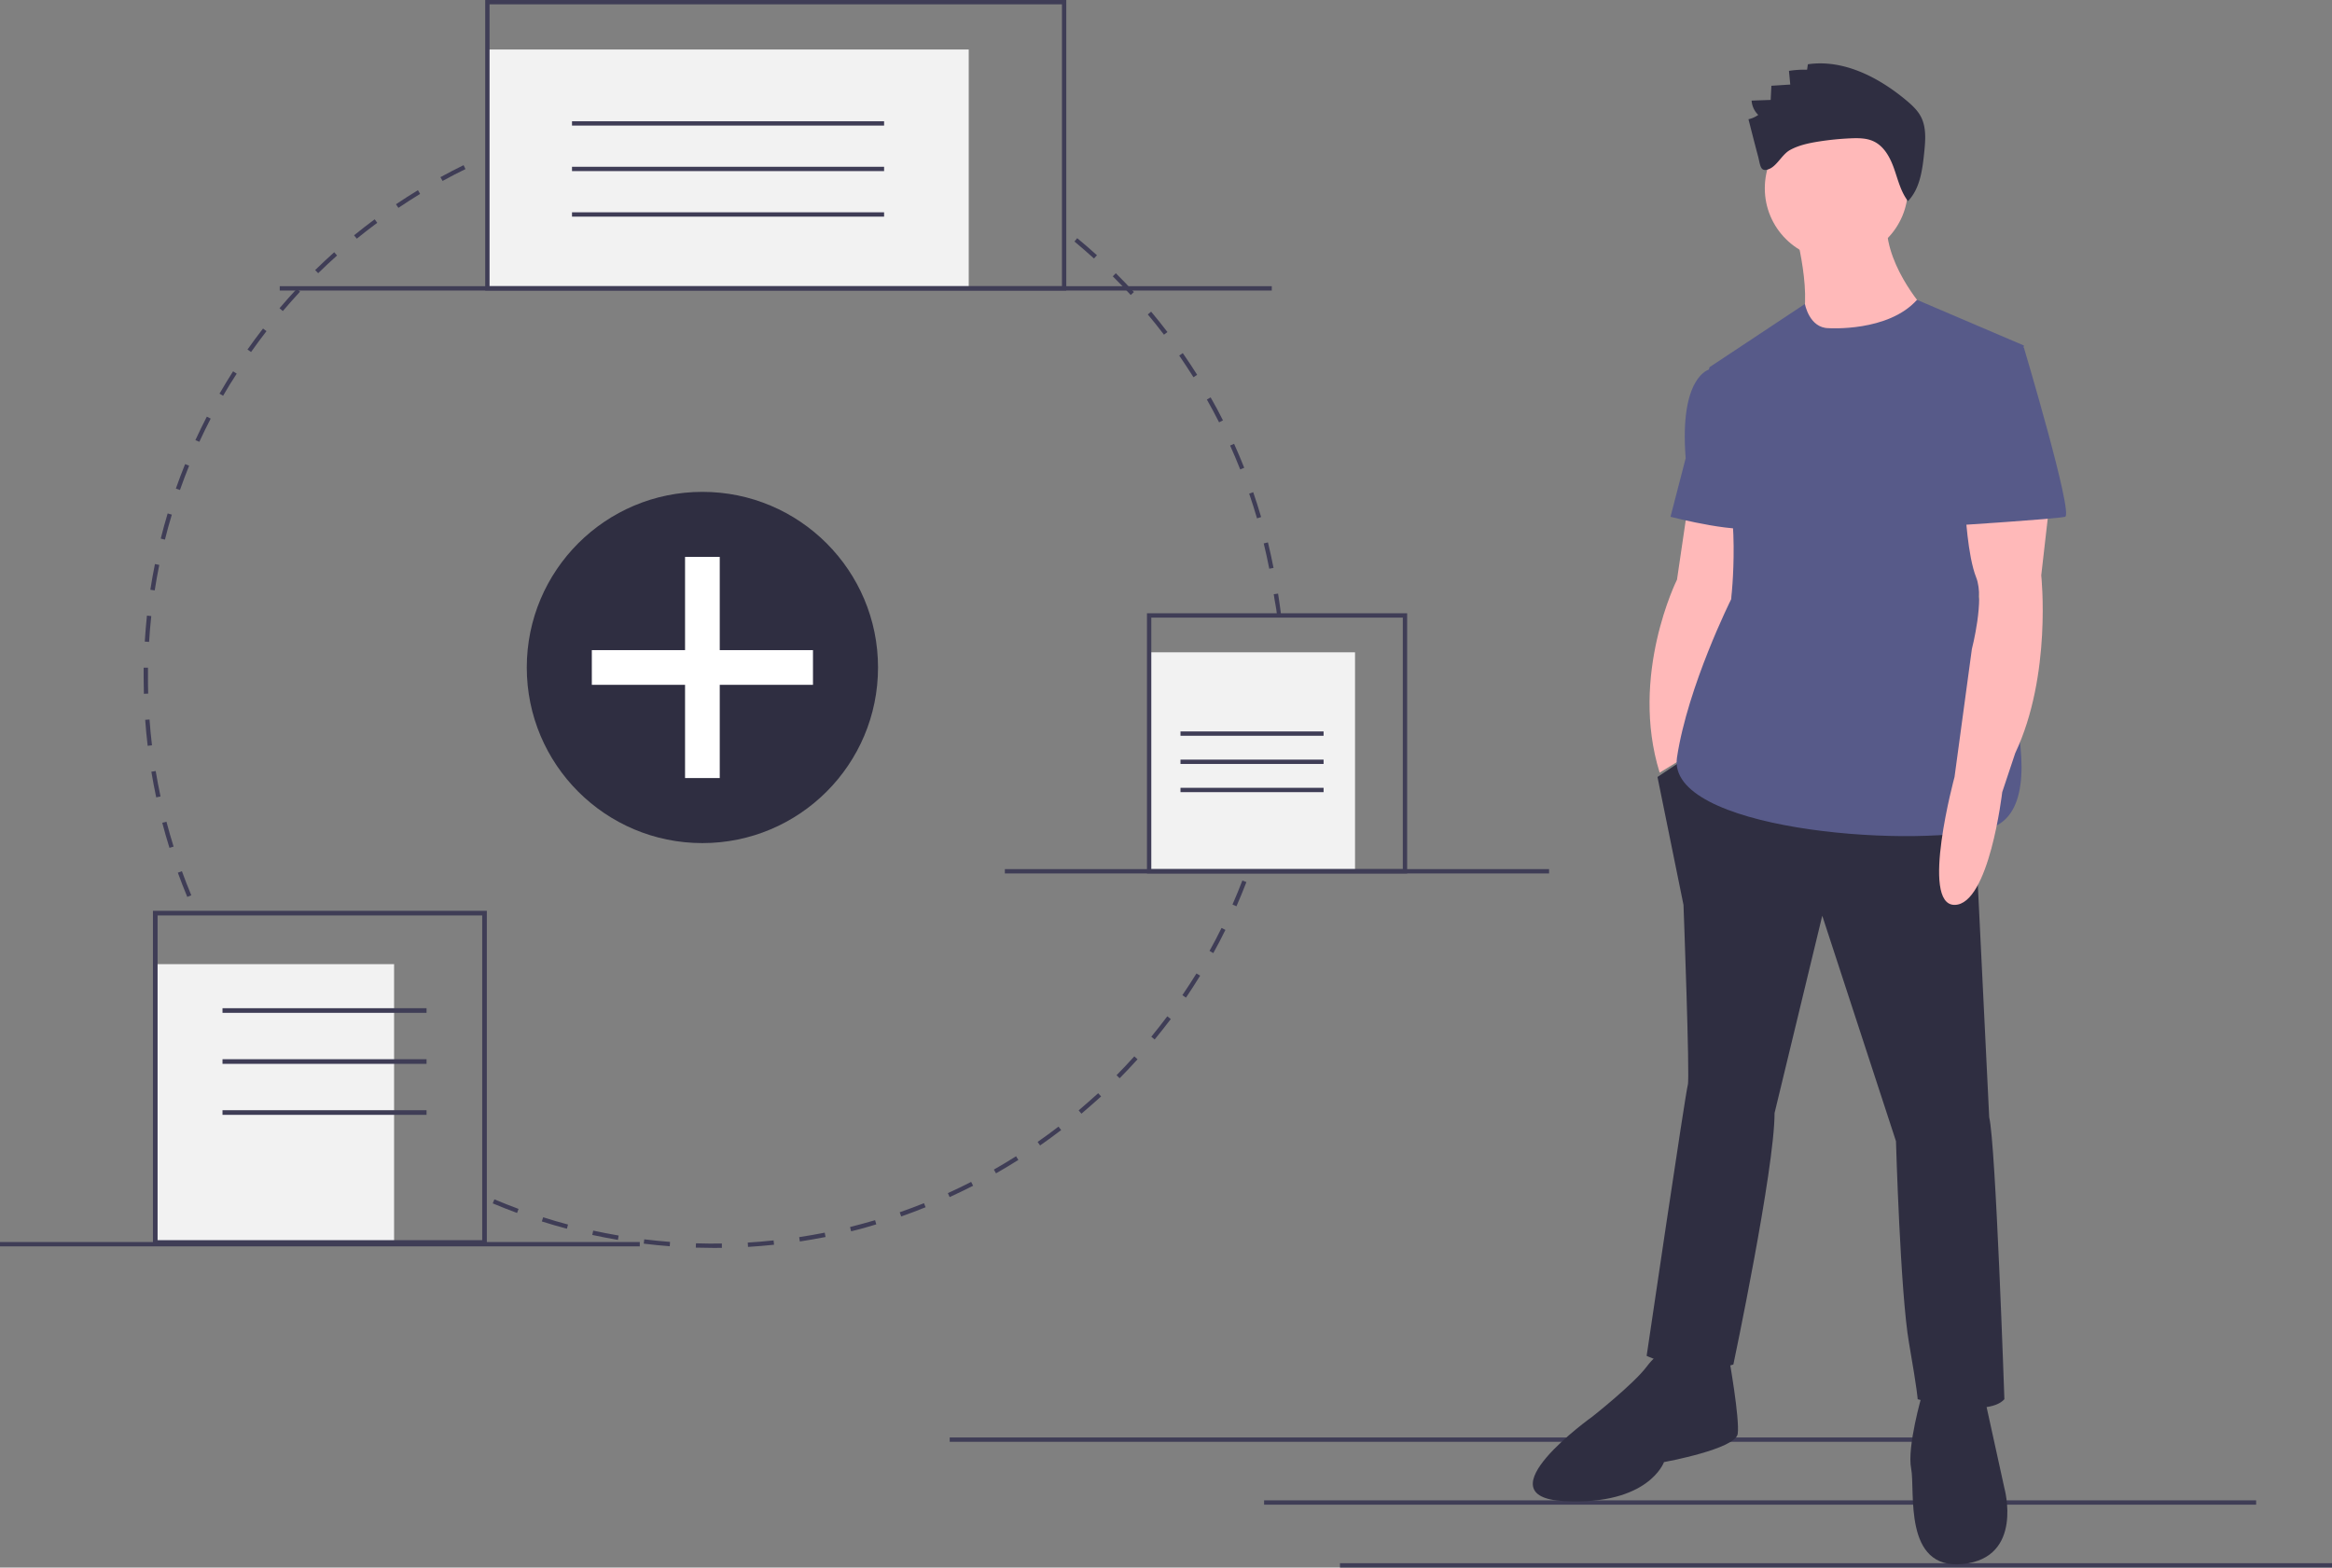 <svg id="fc1f5aea-a643-4136-ad0f-c5867679d735" xmlns="http://www.w3.org/2000/svg" viewBox="0 0 1075.56 723"><rect x="0" y="0" width="1075.56" height="723" fill="#808080" stroke="none"/><defs><style>.cls-1{fill:#3f3d56;}.cls-2{fill:#ffb9b9;}.cls-3{fill:#2f2e41;}.cls-4{fill:#575a89;}.cls-5{fill:#fff;}.cls-6{fill:#f2f2f2;}</style></defs><rect class="cls-1" x="618.02" y="721" width="457.55" height="2"/><rect class="cls-1" x="583.02" y="692" width="457.55" height="2"/><rect class="cls-1" x="438.02" y="663" width="457.55" height="2"/><path class="cls-1" d="M329.25,575.58c-2.77,0-5.57-.05-8.33-.13l.07-2c3.95.12,8,.16,11.95.1l0,2C331.73,575.57,330.49,575.58,329.25,575.58Zm15.75-.47-.12-2c4-.24,8-.57,11.91-1l.21,2c-4,.42-8,.75-12,1Zm-36.1-.31c-4-.3-8-.7-12-1.19l.24-2c3.94.49,7.94.88,11.89,1.19Zm60-2.2-.3-2c3.93-.6,7.89-1.29,11.77-2.06l.39,2C376.89,571.3,372.9,572,368.94,572.6ZM285,571.87c-3.95-.67-7.92-1.44-11.83-2.28l.43-2c3.87.84,7.82,1.61,11.73,2.27Zm107.54-4-.48-1.94c3.86-1,7.74-2,11.54-3.14l.56,1.92C400.35,565.89,396.44,567,392.55,567.91Zm-131.07-1.15c-3.87-1-7.76-2.16-11.56-3.36l.6-1.91c3.78,1.2,7.64,2.32,11.47,3.34Zm154.16-5.7-.66-1.89c3.74-1.3,7.51-2.71,11.19-4.18l.75,1.86C423.2,558.33,419.41,559.75,415.64,561.06Zm-177.15-1.57c-3.75-1.38-7.53-2.86-11.23-4.42l.78-1.85c3.67,1.55,7.41,3,11.14,4.4ZM438,552.13l-.83-1.82c3.59-1.64,7.21-3.38,10.74-5.19l.91,1.78C445.23,548.72,441.59,550.48,438,552.13Zm21.39-10.94-1-1.74c3.45-2,6.89-4,10.23-6.15l1.07,1.69C466.31,537.12,462.84,539.21,459.36,541.19Zm20.33-12.86-1.15-1.64c3.25-2.27,6.49-4.64,9.63-7.06l1.22,1.59C486.22,523.65,483,526.05,479.69,528.33Zm-304.83-2.82c-3.23-2.34-6.45-4.8-9.58-7.3l1.24-1.56c3.11,2.48,6.31,4.92,9.52,7.24Zm323.9-11.84-1.29-1.53c3-2.55,6-5.22,9-7.91l1.36,1.47C504.85,508.41,501.81,511.09,498.76,513.67ZM156,510.48c-3-2.63-6-5.37-8.88-8.14l1.38-1.44c2.87,2.75,5.83,5.47,8.81,8.08Zm360.4-13.16-1.43-1.4c2.79-2.83,5.55-5.76,8.2-8.7l1.49,1.34c-2.67,3-5.45,5.91-8.26,8.76Zm-377.78-3.51c-2.75-2.9-5.48-5.9-8.09-8.91l1.51-1.31c2.59,3,5.3,6,8,8.84Zm393.9-14.38L531,478.16c2.52-3.07,5-6.23,7.38-9.41L540,470C537.6,473.15,535.1,476.34,532.56,479.43Zm-409.67-3.8c-2.48-3.13-4.92-6.36-7.25-9.6l1.62-1.17c2.32,3.22,4.74,6.43,7.19,9.53ZM547,460.14,545.33,459c2.23-3.28,4.42-6.66,6.49-10l1.71,1C551.43,453.42,549.23,456.83,547,460.14Zm-438.16-4c-2.17-3.34-4.31-6.78-6.33-10.22l1.72-1c2,3.42,4.13,6.83,6.29,10.14ZM559.6,439.6l-1.75-1c1.92-3.48,3.79-7,5.55-10.61l1.79.89C563.42,432.5,561.54,436.09,559.6,439.6ZM570.28,418l-1.83-.8c1.59-3.64,3.12-7.37,4.55-11.08l1.87.72C573.43,410.55,571.89,414.31,570.28,418Zm-483.9-4.31c-1.53-3.68-3-7.44-4.36-11.19l1.88-.68c1.35,3.71,2.8,7.45,4.32,11.1Zm492.55-18.22-1.9-.63c1.25-3.76,2.43-7.6,3.5-11.42l1.93.54C581.37,387.78,580.19,391.65,578.93,395.44ZM78.16,391.06c-1.19-3.81-2.31-7.7-3.32-11.57l1.93-.51c1,3.84,2.12,7.7,3.3,11.49Zm507.29-18.79-2-.46c.9-3.85,1.71-7.79,2.43-11.7l2,.37C587.18,364.41,586.35,368.38,585.45,372.27Zm-513.4-4.5c-.83-3.9-1.58-7.88-2.24-11.83l2-.33c.65,3.92,1.4,7.87,2.23,11.74Zm517.76-19.18-2-.27c.54-3.92,1-7.91,1.36-11.88l2,.18c-.36,4-.82,8-1.36,12ZM68.11,344c-.47-4-.86-8-1.15-12l2-.15c.29,4,.67,8,1.14,11.9ZM592,324.61l-2-.09c.18-4,.27-8,.27-11.94h2c0,4-.09,8-.27,12ZM66.36,320c-.07-2.45-.11-4.95-.11-7.43,0-1.54,0-3.08,0-4.61l2,0c0,1.52,0,3.05,0,4.58,0,2.46,0,4.94.1,7.38Zm2.41-23.95-2-.12c.25-4,.59-8,1-12l2,.22c-.42,3.93-.77,7.94-1,11.9ZM589,283.86c-.4-3.94-1-5.86-1.53-9.79l2-.29c.58,4,1.09,7,1.49,11ZM71.34,272.31l-2-.31c.62-3.95,1.33-7.94,2.12-11.85l2,.4c-.79,3.88-1.49,7.83-2.1,11.76Zm514.07-10c-.76-3.9-1.62-7.82-2.56-11.67l1.95-.47c.94,3.87,1.81,7.83,2.58,11.76ZM76.08,248.89l-1.94-.48c1-3.88,2-7.78,3.19-11.61l1.92.57C78.11,241.17,77,245.05,76.08,248.89Zm503.68-9.81c-1.11-3.81-2.33-7.64-3.62-11.39L578,227c1.3,3.78,2.53,7.64,3.65,11.48ZM83,226l-1.89-.66c1.33-3.78,2.77-7.58,4.27-11.29l1.85.75c-1.49,3.68-2.91,7.45-4.23,11.2Zm489-9.49c-1.45-3.69-3-7.38-4.64-11l1.82-.83c1.64,3.64,3.21,7.36,4.68,11.07Zm-480-12.71L90.12,203c1.67-3.64,3.45-7.29,5.28-10.84l1.78.91C95.36,196.55,93.6,200.17,91.94,203.78Zm470.27-9c-1.79-3.53-3.69-7.07-5.64-10.52l1.74-1c2,3.47,3.88,7,5.68,10.59Zm-459.3-12.23-1.73-1c2-3.46,4.1-6.93,6.26-10.31l1.68,1.08C107,175.64,104.89,179.08,102.91,182.52ZM550.46,174c-2.12-3.36-4.33-6.71-6.58-10l1.64-1.14c2.27,3.27,4.5,6.65,6.63,10ZM115.79,162.36l-1.64-1.15c2.31-3.27,4.72-6.53,7.17-9.69l1.58,1.22C120.47,155.88,118.08,159.11,115.79,162.36Zm421.06-8c-2.41-3.16-4.92-6.3-7.46-9.33l1.53-1.29c2.56,3.06,5.09,6.22,7.52,9.4Zm-406.41-10.9-1.52-1.3c2.59-3,5.28-6.06,8-9l1.47,1.36C135.69,137.45,133,140.45,130.44,143.47Zm391.07-7.41c-2.69-2.92-5.47-5.82-8.28-8.61l1.41-1.42c2.83,2.81,5.64,5.73,8.34,8.68ZM146.75,126l-1.4-1.43c2.86-2.8,5.82-5.57,8.79-8.23l1.33,1.5c-2.95,2.63-5.89,5.38-8.72,8.16Zm357.81-6.78c-2.94-2.67-6-5.31-9-7.83l1.27-1.54c3.08,2.54,6.14,5.19,9.11,7.88Zm-340-9.14-1.26-1.55c3.09-2.52,6.29-5,9.5-7.38l1.2,1.61c-3.19,2.36-6.37,4.82-9.44,7.32Zm19.19-14.21-1.12-1.66c3.31-2.23,6.72-4.41,10.13-6.49l1,1.71C190.41,91.49,187,93.66,183.75,95.87Zm20.38-12.4-1-1.76c3.51-1.92,7.1-3.78,10.68-5.53l.88,1.8c-3.56,1.74-7.12,3.58-10.6,5.49ZM445.5,78.83c-3.55-1.77-7.2-3.48-10.83-5.09l.81-1.83c3.66,1.62,7.33,3.34,10.92,5.13ZM225.56,73l-.8-1.84c3.66-1.58,7.41-3.11,11.13-4.52l.71,1.87c-3.7,1.4-7.41,2.91-11,4.49Zm198.05-3.84c-3.71-1.43-7.5-2.8-11.27-4.07l.64-1.9c3.8,1.28,7.62,2.66,11.35,4.11ZM247.86,64.52l-.62-1.9c3.8-1.25,7.68-2.42,11.53-3.49l.53,1.93C255.48,62.12,251.64,63.28,247.86,64.52Zm153.07-3c-3.82-1.09-7.71-2.1-11.57-3l.46-1.94c3.89.91,7.81,1.93,11.66,3Zm-130-3.41-.45-2c3.9-.89,7.87-1.7,11.8-2.41l.35,2C278.69,56.44,274.75,57.24,270.89,58.13Zm106.78-2.07c-3.89-.73-7.86-1.38-11.79-1.93l.28-2c4,.55,8,1.21,11.88,1.94ZM294.4,53.88l-.27-2c4-.53,8-1,12-1.32l.17,2C302.32,52.92,298.33,53.36,294.4,53.88ZM354,52.74c-3.94-.37-7.95-.66-11.92-.85l.09-2c4,.19,8,.48,12,.85Zm-35.82-.93-.08-2c3.67-.15,7.42-.23,11.13-.23h.91v2h-.9C325.57,51.58,321.85,51.66,318.2,51.81Z"/><path class="cls-2" d="M778.46,233.36l-5,34s-22,44-8,89l18-11s14-54,14-58,6-51,6-51Z"/><path class="cls-3" d="M788.46,342.36l-24,16,12,59s3,80,2,83-19,125-19,125,21,10,40,4c0,0,19-90,19-116l22-91,34,104s2,70,6,93,4,26,4,26,32,9,40,0c0,0-4-118-7-130l-7-143Z"/><path class="cls-3" d="M767.46,625.36s-2-3-8,5-25,23-25,23-52,37-13,39,46-18,46-18,33-6,34-13-4-35-4-35Z"/><path class="cls-3" d="M886.46,643.36s-7,24-5,34-4,47,24,44,19-35,19-35l-9-41Z"/><circle class="cls-2" cx="846.96" cy="86.86" r="33"/><path class="cls-2" d="M827.46,104.36s10,35,2,48,54,2,58-10c0,0-20-22-17-43Z"/><path class="cls-4" d="M843.46,151.36s27.38,1.85,40.69-13.07l49.31,21.07-21,116s42,98,4,107-148,0-143-33,25-73,25-73,5-44-6-64-4-43-4-43l44-29.16S834.46,151.36,843.46,151.36Z"/><path class="cls-4" d="M800.46,170.36h-12s-14,3-11,41l-7,27s35,9,40,4S800.46,170.36,800.46,170.36Z"/><path class="cls-2" d="M945.46,230.36l-4,35s5,46-12,82l-6,18s-6,52-22,52,0-59,0-59l8-59s6-23,2-33-5-31-5-31Z"/><path class="cls-3" d="M838.85,65.27a131.08,131.08,0,0,1,14.79-1.47c3.59-.15,7.33-.13,10.57,1.42,4.89,2.33,7.63,7.59,9.42,12.7S876.7,88.49,880,92.76c5.54-5.77,6.65-14.37,7.47-22.32.58-5.6,1.09-11.57-1.49-16.57-1.6-3.08-4.23-5.48-6.89-7.69-12.72-10.59-28.88-18.92-45.26-16.54l-.38,2.52a45.77,45.77,0,0,0-8.35.53L825.7,39l-8.7.55-.33,6.54-8.8.31A10.16,10.16,0,0,0,810.94,53,12.36,12.36,0,0,1,806.42,55c1.47,5.67,2.89,11.37,4.41,17,1.12,4.18.92,7.86,5.39,5.83,3.41-1.55,5.72-6.49,9.16-8.52C829.44,67,834.25,66,838.85,65.27Z"/><path class="cls-4" d="M919.46,160.36h14s23,77,19,78-51,4-51,4Z"/><circle class="cls-3" cx="323.96" cy="307.86" r="81"/><polygon class="cls-5" points="374.96 299.86 331.96 299.86 331.96 256.86 315.96 256.86 315.96 299.86 272.96 299.86 272.96 315.86 315.96 315.86 315.96 358.86 331.96 358.86 331.96 315.86 374.96 315.86 374.96 299.86"/><rect class="cls-6" x="71.61" y="444.69" width="110.15" height="128.33"/><path class="cls-1" d="M224.54,574.09h-154v-154h154ZM72.68,572H222.4V422.23H72.68Z"/><rect class="cls-1" x="102.62" y="465.01" width="94.11" height="2.14"/><rect class="cls-1" x="102.62" y="488.54" width="94.11" height="2.14"/><rect class="cls-1" x="102.62" y="512.06" width="94.11" height="2.14"/><rect class="cls-6" x="224.79" y="22.83" width="222" height="110.17"/><path class="cls-1" d="M491.79,134h-268V0h268Zm-266-2h264V2h-264Z"/><rect class="cls-1" x="263.82" y="55.92" width="143.94" height="2"/><rect class="cls-1" x="263.82" y="76.92" width="143.94" height="2"/><rect class="cls-1" x="263.82" y="97.92" width="143.94" height="2"/><rect class="cls-6" x="529.96" y="300.86" width="95" height="101"/><path class="cls-1" d="M649,402.86H529v-120H649Zm-118-2H647v-116H531Z"/><rect class="cls-1" x="544.46" y="337.36" width="66" height="2"/><rect class="cls-1" x="544.46" y="350.36" width="66" height="2"/><rect class="cls-1" x="544.46" y="363.36" width="66" height="2"/><rect class="cls-1" x="129.02" y="132" width="457.55" height="2"/><rect class="cls-1" x="463.46" y="400.86" width="251" height="2"/><rect class="cls-1" y="572.86" width="295.08" height="2"/></svg>